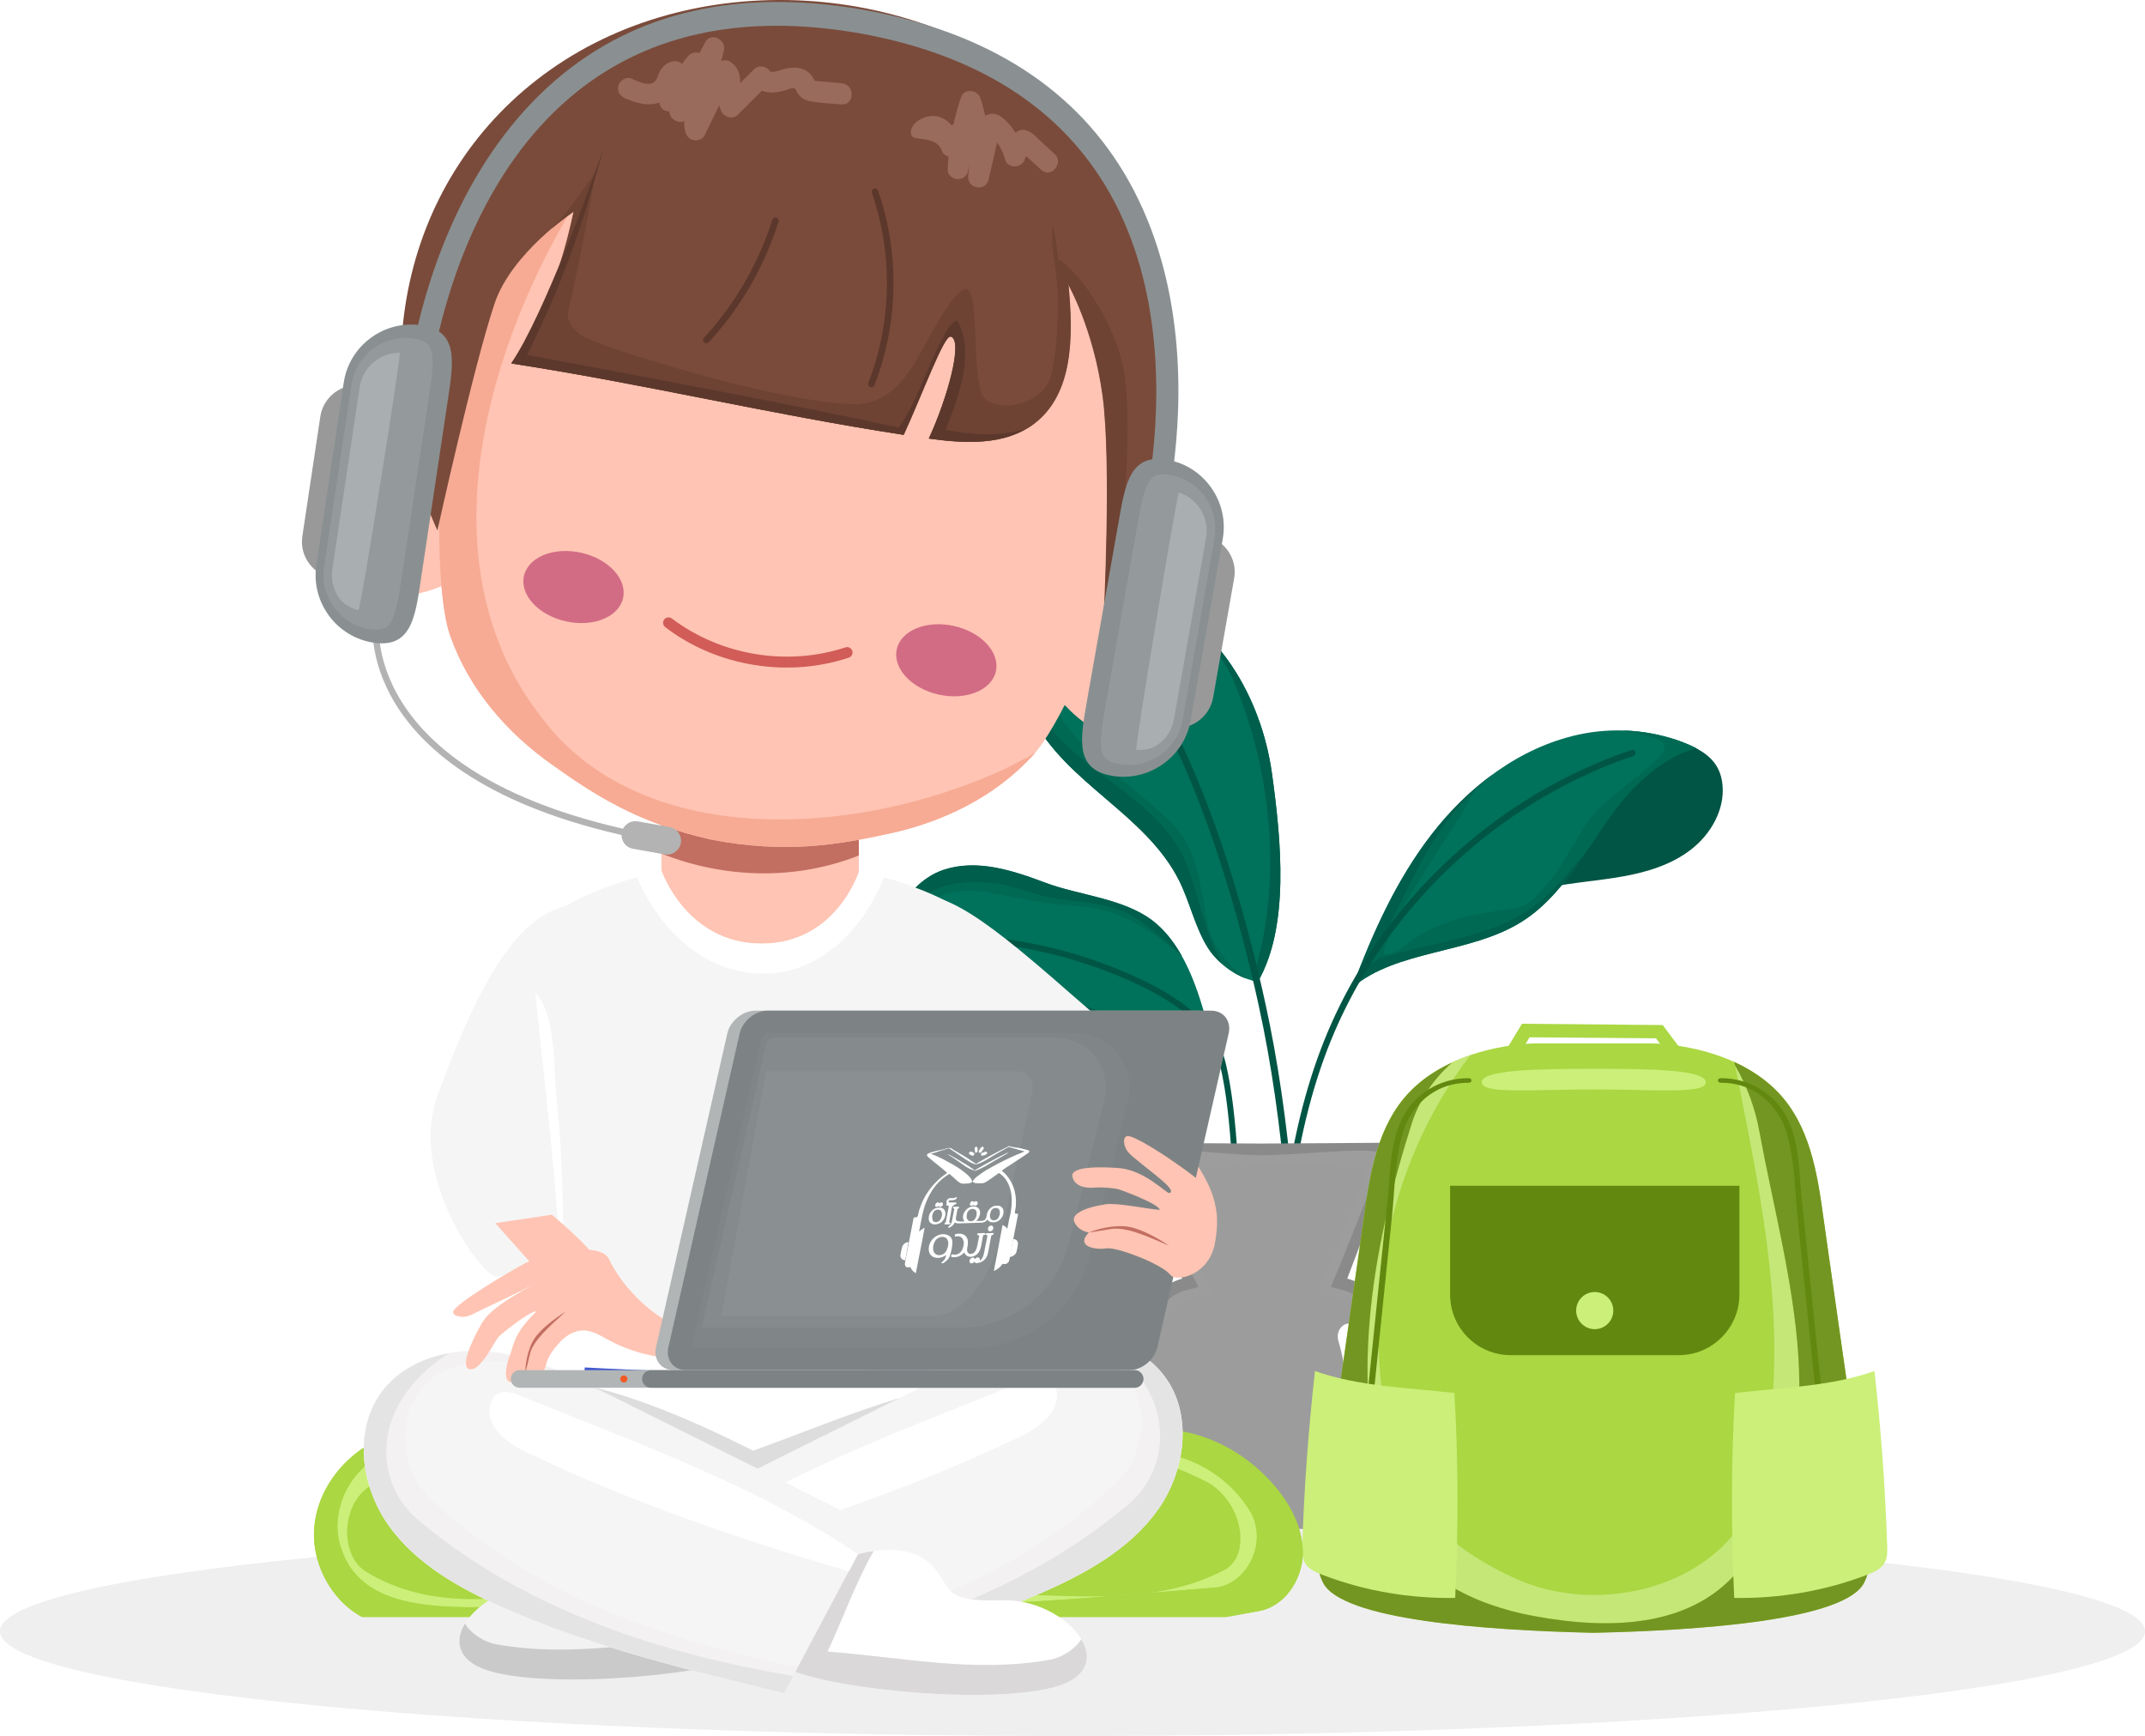 <svg width="891" height="721" viewBox="0 0 891 721" fill="none" xmlns="http://www.w3.org/2000/svg">
<path d="M448.294 245.06C441.86 246.523 435.975 249.57 431.492 254.536C421.215 265.961 421.825 284.059 428.717 297.739C435.639 311.449 447.654 321.747 459.333 331.71C471.012 341.673 482.996 352.032 489.827 365.773C494.34 374.852 496.414 385.119 501.781 393.711C505.928 400.353 515.106 406.965 522.577 407.604C535.598 384.906 532.305 349.625 528.341 321.138C523.98 289.695 505.684 258.161 475.861 247.224C467.2 244.024 457.229 243.019 448.294 245.06Z" fill="#00715B"/>
<path d="M437.651 303.954C425.697 290.518 423.715 267.119 437.651 256.668C462.565 237.748 500.438 254.688 512.392 282.566C528.523 321.168 533.128 366.93 520.107 407.208C520.961 407.422 521.784 407.543 522.577 407.604C535.598 384.906 532.304 349.625 528.34 321.138C523.979 289.695 505.683 258.161 475.86 247.224C467.169 244.024 457.198 243.019 448.263 245.06C441.829 246.523 435.943 249.57 431.461 254.536C421.184 265.961 421.794 284.059 428.686 297.739C435.608 311.449 447.622 321.747 459.302 331.71C470.981 341.673 482.965 352.032 489.796 365.773C494.309 374.852 496.382 385.119 501.749 393.711C503.244 396.118 505.409 398.525 507.909 400.627C501.2 388.836 498.212 373.542 493.912 361.202C484.49 334.818 456.1 324.367 437.651 303.954Z" fill="#005E4C"/>
<path d="M501.934 385.089C498.457 369.673 498.457 353.738 486.992 342.282C473.544 328.359 457.595 318.883 445.154 303.954C437.195 294.997 430.212 281.043 436.189 271.11C450.643 245.731 484.522 258.679 505.928 272.603C506.508 272.999 507.057 273.426 507.606 273.852C492.328 251.428 459.852 239.82 437.652 256.669C423.717 267.119 425.699 290.518 437.652 303.954C456.101 324.367 484.491 334.818 493.944 361.203C498.244 373.542 501.232 388.837 507.941 400.627C510.838 403.095 514.223 405.167 517.547 406.386C510.137 401.024 504.19 393.681 501.934 385.089Z" fill="#006954"/>
<path d="M451.615 253.835C465.032 267.972 475.522 284.607 484.274 301.943C493.666 320.528 501.137 340.058 507.48 359.892C513.548 378.843 518.61 398.159 522.849 417.598C528.246 442.215 531.631 467.199 533.949 492.273C536.266 517.47 537.486 542.788 538.553 568.076C538.675 571.215 538.828 574.383 538.95 577.521C539.041 579.38 541.938 579.593 541.847 577.735C540.779 552.294 539.682 526.823 537.608 501.444C535.565 476.156 532.515 450.898 527.545 425.976C523.489 405.685 518.336 385.546 512.298 365.742C506.199 345.816 499.063 326.165 490.098 307.336C481.59 289.451 471.436 272.085 458.415 257.064C456.89 255.328 455.366 253.621 453.749 251.946C452.53 250.575 450.334 252.494 451.615 253.835Z" fill="#005544"/>
<path d="M640.273 369.246C641.219 369.003 642.195 368.789 643.14 368.607C653.294 366.504 663.662 365.865 673.878 364.037C684.093 362.239 694.339 359.131 702.512 352.764C710.684 346.396 716.478 336.281 715.502 325.983C714.526 315.685 707.513 310.962 694.766 306.788L640.273 369.246Z" fill="#005544"/>
<path d="M698.544 308.098C685.065 303.01 669.788 302.005 655.639 305.112C631.152 310.475 610.02 326.683 594.681 346.518C579.983 365.499 570.073 387.71 561.656 410.225C580.136 394.382 610.63 396.301 632.067 382.835C649.205 372.08 658.597 352.824 670.672 336.585C679.18 325.129 691.225 314.344 704.49 310.718C702.569 309.743 700.587 308.86 698.544 308.098Z" fill="#00715B"/>
<path d="M641.977 372.232C622.98 389.812 596.114 390.3 572.482 398.16C571.567 398.617 570.164 400.019 568.304 400.476C581.752 378.722 589.162 354.196 606.299 334.757C610.691 329.883 615.417 325.465 620.357 321.382C610.66 328.42 602 337.042 594.681 346.518C579.983 365.499 570.073 387.71 561.656 410.225C580.136 394.382 610.63 396.302 632.067 382.835C643.807 375.462 651.918 364.128 659.725 352.489C654.053 359.253 648.381 366.139 641.977 372.232Z" fill="#005E4C"/>
<path d="M698.545 308.098C690.861 305.204 682.566 303.62 674.272 303.376C678.999 304.96 691.562 305.57 691.532 310.475C691.501 315.38 672.564 327.323 663.752 336.129C655.427 344.934 651.707 356.481 643.839 365.743C639.661 370.831 635.514 376.376 629.019 377.321C611.424 379.636 595.689 382.165 581.784 394.2C579.649 395.388 573.764 398.282 575.045 394.382C576.661 389.416 579.283 383.627 582.516 377.625C591.969 360.167 603.465 345.299 612.735 328.177C610.54 330.279 608.405 332.472 606.331 334.757C589.194 354.196 581.784 378.722 568.336 400.476C570.196 400.019 571.568 398.617 572.514 398.16C596.146 390.3 623.012 389.843 642.009 372.233C648.413 366.139 654.085 359.253 659.787 352.459C663.386 347.097 666.923 341.674 670.735 336.555C679.243 325.099 691.288 314.314 704.553 310.688C702.571 309.744 700.588 308.86 698.545 308.098Z" fill="#006954"/>
<path d="M677.752 311.48C659.974 317.483 643.05 325.952 627.528 336.494C612.007 347.066 597.888 359.65 585.66 373.847C573.401 388.076 563.003 403.888 554.983 420.828C545.591 440.663 539.706 461.929 535.955 483.5C531.991 506.32 530.283 529.445 528.88 552.539C528.697 555.434 528.514 558.359 528.362 561.253C528.27 562.929 530.862 562.929 530.954 561.253C532.326 538.372 533.698 515.46 537.083 492.792C540.376 470.795 545.56 448.889 554.404 428.415C561.753 411.414 571.45 395.418 583.098 381.007C594.747 366.596 608.256 353.647 623.229 342.71C638.201 331.802 654.607 322.814 671.958 316.294C674.123 315.472 676.288 314.71 678.453 313.979C680.008 313.461 679.338 310.962 677.752 311.48Z" fill="#005544"/>
<path d="M372.18 381.068C375.778 371.836 383.432 364.128 391.879 361.325C405.723 356.694 420.452 361.446 434.174 366.626C448.018 371.866 466.528 373.055 478.756 382.378C491.564 392.158 497.937 410.865 502.176 428.292C491.442 432.771 479.427 431.065 468.297 427.866C456.617 424.514 445.152 419.639 433.168 418.847C421.702 418.086 410.236 421.071 398.801 420.066C387.366 419.061 374.985 412.601 371.143 399.775C369.252 393.498 369.862 386.978 372.18 381.068Z" fill="#00715B"/>
<path d="M471.436 427.591C470.033 427.591 467.258 427.134 465.886 426.189C446.431 408.61 419.565 419.7 396.39 417.384C387.12 416.47 378.795 410.438 375.532 401.633C372.3 393.315 373.672 384.053 379.252 377.106C388.065 365.529 402.885 365.529 415.845 367.387C419.565 367.844 423.713 369.703 427.89 370.617C443.168 376.162 460.336 372.475 474.211 383.108C480.31 387.496 485.798 392.188 490.952 397.123C487.659 391.243 483.664 386.125 478.724 382.316C466.496 372.993 447.986 371.805 434.142 366.564C420.419 361.385 405.691 356.632 391.846 361.263C383.4 364.097 375.746 371.805 372.147 381.006C369.86 386.917 369.22 393.437 371.11 399.713C374.953 412.54 387.333 418.999 398.769 420.004C410.204 421.01 421.7 417.994 433.135 418.786C445.119 419.608 456.585 424.483 468.264 427.804C479.395 430.973 491.379 432.709 502.143 428.231C502.021 427.743 501.899 427.225 501.777 426.738C491.562 425.641 481.682 427.591 471.436 427.591Z" fill="#005E4C"/>
<path d="M501.782 426.768C501.721 426.554 501.66 426.341 501.629 426.128C499.586 426.189 497.543 426.311 495.5 426.402C497.574 426.433 499.678 426.554 501.782 426.768Z" fill="#00715B"/>
<path d="M463.083 422.96C460.857 421.802 458.631 420.827 456.344 419.943C459.668 421.436 462.839 423.478 465.858 426.189C467.261 427.103 470.036 427.591 471.408 427.591C476.073 427.591 480.678 427.195 485.252 426.859C477.415 426.981 469.822 426.311 463.083 422.96Z" fill="#00715B"/>
<path d="M394.986 414.155C382.026 414.155 372.756 399.805 375.989 387.313C379.221 372.963 396.359 367.875 410.721 370.647C424.626 373.42 436.672 375.735 450.577 376.68C465.793 377.99 477.717 386.399 489.335 395.661C484.639 391.304 479.668 387.1 474.179 383.17C460.274 372.536 443.136 376.223 427.859 370.678C423.681 369.764 419.534 367.905 415.814 367.448C402.854 365.59 388.003 365.59 379.221 377.167C373.671 384.084 372.268 393.346 375.531 401.663C378.763 410.468 387.119 416.47 396.389 417.415C412.246 418.999 429.81 414.307 445.576 416.806C429.048 413.302 411.636 414.856 394.986 414.155Z" fill="#006954"/>
<path d="M392.057 390.755C403.37 390.786 414.684 391.822 425.814 393.863C436.975 395.904 447.922 398.951 458.534 402.942C468.475 406.69 478.355 411.107 487.198 417.018C491.406 419.821 495.34 423.02 498.786 426.707C500.707 428.779 502.567 430.911 503.818 433.44C504.336 434.476 504.488 434.903 504.885 435.999C505.281 437.035 505.617 438.102 505.922 439.168C506.653 441.666 507.263 444.226 507.751 446.785C509.002 453 509.794 459.277 510.435 465.553C511.167 472.774 511.654 479.994 512.051 487.246C512.447 494.497 512.691 501.748 512.874 509.03C513.027 515.428 513.118 521.857 513.149 528.255C513.179 532.916 513.179 537.608 513.179 542.27C513.179 543.032 513.179 543.824 513.179 544.586C513.179 546.17 515.619 546.17 515.619 544.586C515.619 540.411 515.619 536.268 515.619 532.094C515.588 525.939 515.527 519.755 515.405 513.6C515.253 506.379 515.039 499.189 514.734 491.968C514.399 484.565 513.942 477.161 513.301 469.757C512.691 463.055 511.959 456.352 510.801 449.71C509.916 444.652 508.88 439.534 507.019 434.72C506.349 432.983 505.556 431.216 504.458 429.693C501.683 425.793 498.146 422.319 494.456 419.303C486.253 412.631 476.739 407.787 467.042 403.673C456.521 399.195 445.604 395.63 434.444 393.101C423.283 390.542 411.909 388.988 400.473 388.47C397.668 388.348 394.862 388.257 392.057 388.257C390.502 388.287 390.502 390.725 392.057 390.755Z" fill="#005544"/>
<path d="M549.718 651.954C562.068 644.946 572.558 633.521 578.931 619.506C588.262 598.971 588.598 573.348 579.816 552.508C576.98 545.775 573.137 539.407 567.77 535.172C565.331 533.222 562.526 531.79 559.629 531.028C566.002 514.21 572.375 497.423 578.748 480.605C579.267 479.234 579.785 477.619 579.145 476.309C578.413 474.755 576.553 474.572 574.998 474.603C567.649 474.724 542.369 474.816 523.829 474.938C505.654 474.846 482.601 474.724 475.648 474.633C474.093 474.603 472.263 474.785 471.501 476.339C470.861 477.649 471.379 479.264 471.897 480.635C478.271 497.453 484.644 514.241 491.017 531.059C488.12 531.82 485.315 533.252 482.875 535.202C477.508 539.437 473.666 545.805 470.83 552.538C462.048 573.378 462.353 599.001 471.714 619.536C478.088 633.551 488.547 644.977 500.897 651.984H549.718V651.954Z" fill="#8A8A8A"/>
<path d="M502.271 646.865C496.294 644.519 481.992 629.834 476.351 617.403C467.599 598.148 467.294 574.048 475.527 554.488C478.485 547.511 482.023 542.362 486.048 539.163C487.969 537.639 490.134 536.543 492.299 535.964L497.788 534.532C497.788 534.532 472.813 484.839 477.021 479.721C481.23 474.602 508.491 480.421 528.343 479.721C548.195 479.05 573.078 475.943 573.596 479.69C574.114 483.438 552.83 534.501 552.83 534.501L558.319 535.933C560.484 536.512 562.649 537.609 564.57 539.132C568.595 542.331 573.962 545.226 576.889 552.203C585.123 571.763 586.404 598.117 577.652 617.373C572.01 629.804 558.898 644.337 551.701 646.835C544.535 649.364 508.247 649.211 502.271 646.865Z" fill="#9D9D9D"/>
<path d="M571.279 556.103C568.595 549.766 565.668 544.952 562.009 542.423C555.849 538.127 547.585 537.213 547.585 537.213C556.062 516.892 566.369 490.111 568.809 482.22C567.894 482.128 566.583 482.098 564.814 482.098C559.874 482.098 553.135 482.524 545.999 482.981C540.175 483.347 491.141 481.793 486.719 481.793C483.273 481.793 481.535 482.098 480.712 482.311C480.925 484.413 482.328 490.964 490.47 509.305C495.837 521.401 503.277 537.031 503.277 537.031C503.277 537.031 493.763 538.127 488.61 542.454C485.225 545.287 482.023 549.827 479.339 556.134C471.533 574.658 471.838 597.478 480.102 615.698C485.225 626.94 496.751 641.199 506.51 643.24C516.268 645.282 538.955 645.464 547.128 642.722C555.33 639.95 565.332 626.94 570.455 615.698C578.78 597.448 579.085 574.627 571.279 556.103Z" fill="#9D9D9D" fill-opacity="0.34"/>
<path d="M564.997 553.148C564.174 550.375 561.155 549.004 558.777 550.01C556.246 551.076 555.117 554.184 555.941 556.956C562.558 578.832 559.752 604.485 548.592 623.741C547.189 626.178 547.158 629.377 549.354 631.327C551.245 633.003 554.721 632.942 556.154 630.474C569.358 607.654 572.773 578.923 564.997 553.148Z" fill="white"/>
<path d="M445.5 721C691.543 721 891 701.524 891 677.5C891 653.476 691.543 634 445.5 634C199.457 634 0 653.476 0 677.5C0 701.524 199.457 721 445.5 721Z" fill="#EFEFEF"/>
<path d="M661.978 433.342C648.403 433.342 637.807 433.342 637.807 433.342C637.807 433.342 599.379 433.342 581.068 458.828C570.033 474.208 568.177 494.274 565.492 513.023C560.316 549.397 555.091 585.771 549.915 622.145C548.255 633.814 544.3 646.654 549.525 657.2C557.24 672.775 616.762 677.072 661.88 678.097C706.998 677.121 766.667 672.775 774.382 657.2C779.607 646.654 775.7 633.765 773.991 622.145C768.815 585.771 763.591 549.397 758.415 513.023C755.729 494.274 753.923 474.208 742.838 458.828C725.358 434.514 689.615 433.391 686.343 433.342C678.189 433.342 669.595 433.342 661.978 433.342Z" fill="#AAD742"/>
<path d="M730.932 470.545C729.223 460.78 725.756 451.162 720.726 442.52C732.006 499.547 744.897 557.208 730.932 614.869C721.898 655.442 670.042 672.384 631.711 656.565C608.029 646.41 585.47 629.516 578.732 602.468C564.083 544.953 575.655 484.509 610.715 438.272C608.224 439.102 605.734 440.128 603.244 441.251C595.578 447.988 589.767 456.63 586.642 466.005C569.747 518.979 559.591 576.493 577.609 630.591C586.642 654.27 612.57 666.672 637.375 671.163C667.796 676.778 703.88 676.778 724.193 649.73C764.77 596.804 742.211 531.429 730.932 470.545Z" fill="#C5E777"/>
<path d="M719.703 440.763C720.045 441.349 720.387 441.934 720.729 442.52C720.631 442.032 720.533 441.593 720.436 441.104C720.191 440.958 719.947 440.86 719.703 440.763Z" fill="#AAD742"/>
<path d="M774.04 622.143C768.864 585.769 763.64 549.395 758.464 513.021C755.778 494.273 753.971 474.206 742.887 458.827C736.881 450.478 728.678 444.863 720.426 441.055C720.524 441.543 720.621 441.982 720.719 442.471C725.748 451.112 729.264 460.731 730.924 470.496C742.204 531.379 764.763 596.755 724.137 649.778C703.824 676.826 667.739 676.826 637.319 671.211C612.514 666.72 586.586 654.318 577.552 630.639C559.534 576.542 569.642 519.027 586.586 466.053C589.711 456.678 595.521 447.988 603.188 441.299C595.033 445.058 586.976 450.624 581.068 458.875C570.033 474.255 568.177 494.322 565.492 513.07C560.316 549.444 555.091 585.818 549.915 622.192C548.255 633.861 544.3 646.702 549.525 657.248C557.24 672.823 616.762 677.119 661.88 678.144C706.998 677.168 766.667 672.823 774.382 657.248C779.656 646.653 775.7 633.812 774.04 622.143Z" fill="#739622"/>
<path d="M610.024 449.697C594.839 449.648 585.756 460.341 582.729 470.496C579.36 481.628 579.409 493.541 578.237 504.917C575.795 528.597 573.354 552.276 570.912 575.956C570.766 577.177 568.227 577.226 568.373 576.005C571.059 549.786 573.793 523.519 576.479 497.301C577.651 486.12 577.309 473.816 583.071 463.27C587.661 454.872 597.475 447.744 610.024 447.793C611.587 447.744 611.685 449.697 610.024 449.697Z" fill="#63880F"/>
<path d="M545.331 652.219C544.257 651.585 543.329 650.852 542.645 649.974C540.79 647.679 540.839 644.749 540.936 642.015C541.718 617.798 543.524 593.582 546.21 569.414C564.57 575.907 584.248 576.2 604.121 578.544C605.83 605.495 605.781 636.742 604.463 663.644C585.664 663.986 566.816 660.715 549.872 654.27C548.31 653.684 546.698 653.049 545.331 652.219Z" fill="#CBEF78"/>
<path d="M714.818 449.697C730.004 449.648 739.086 460.341 742.114 470.496C745.483 481.628 745.434 493.541 746.606 504.917C749.047 528.597 751.489 552.276 753.93 575.956C754.077 577.177 756.616 577.226 756.469 576.005C753.784 549.786 751.049 523.519 748.364 497.301C747.192 486.12 747.534 473.816 741.772 463.27C737.182 454.872 727.367 447.744 714.818 447.793C713.256 447.744 713.158 449.697 714.818 449.697Z" fill="#63880F"/>
<path d="M779.513 652.22C780.587 651.585 781.515 650.853 782.199 649.974C784.054 647.679 784.005 644.75 783.908 642.015C783.126 617.799 781.32 593.582 778.634 569.414C760.274 575.908 740.596 576.201 720.723 578.544C719.014 605.495 719.063 636.742 720.381 663.645C739.18 663.986 758.028 660.715 774.972 654.27C776.534 653.684 778.146 653.05 779.513 652.22Z" fill="#CBEF78"/>
<path d="M696.951 441.348C696.072 441.348 695.193 441.007 694.607 440.225L687.869 431.242L635.377 430.802L629.713 440.177C628.932 441.495 627.174 441.934 625.856 441.153C624.537 440.372 624.098 438.614 624.879 437.296L632.204 425.188L690.652 425.725L699.05 436.905C699.978 438.126 699.734 439.932 698.513 440.86C698.123 441.153 697.537 441.348 696.951 441.348Z" fill="#AAD742"/>
<path d="M697.332 562.822H627.506C613.639 562.822 602.359 551.593 602.359 537.678V492.467H722.527V537.678C722.479 551.544 711.248 562.822 697.332 562.822Z" fill="#63880F"/>
<path d="M662.426 552.032C666.687 552.032 670.141 548.578 670.141 544.318C670.141 540.057 666.687 536.604 662.426 536.604C658.165 536.604 654.711 540.057 654.711 544.318C654.711 548.578 658.165 552.032 662.426 552.032Z" fill="#CBEF78"/>
<path d="M708.568 449.502C708.568 454.531 687.718 452.48 662.034 452.48C636.301 452.48 615.5 454.531 615.5 449.502C615.5 444.473 636.35 443.887 662.034 443.887C687.718 443.838 708.568 444.473 708.568 449.502Z" fill="#CBEF78"/>
<path d="M147.543 603.834C152.621 599.782 158.481 596.657 164.731 594.9C179.575 590.652 195.884 593.435 209.458 600.905C286.608 567.558 377.625 567.216 454.921 600.466C465.224 594.704 477.578 592.556 489.297 594.265C504.629 596.511 518.741 604.909 528.946 616.578C535.977 624.634 541.397 634.838 541.153 645.53C540.86 656.272 533.585 667.208 523.038 669.112C523.038 669.112 516.983 670.186 509.317 671.602C389.783 671.602 270.25 671.602 150.717 671.602C150.717 671.602 150.619 671.602 150.375 671.602C137.191 664.474 128.89 648.46 130.648 633.324C131.918 621.655 138.412 611.158 147.543 603.834Z" fill="#AAD742"/>
<path d="M519.865 628.686C509.513 610.279 486.173 598.805 465.42 604.713C478.018 604.957 490.274 609.937 501.212 615.406C515.861 623.413 519.913 644.993 509.269 651.682C472.012 671.651 428.017 658.029 386.757 663.351C350.819 667.354 320.203 647.385 286.902 650.022C245.641 654.025 193.248 677.998 151.987 652.707C141.342 646.067 141.782 626.049 152.427 618.091C177.72 599.44 199.107 616.236 228.404 614.917C228.404 614.917 224.791 612.818 219.029 603.2C218.639 605.494 218.59 607.789 218.981 610.084C200.328 602.077 180.357 596.755 160.386 603.444C144.419 610.084 136.411 628.735 141.733 643.382C151.059 671.309 189.634 667.354 214.928 667.354C244.225 667.354 272.155 654.025 301.453 659.347C370.692 672.676 437.246 664.669 505.118 659.347C517.228 657.931 526.554 641.966 519.865 628.686Z" fill="#CBEF78"/>
<path d="M528.902 616.529C518.697 604.86 504.585 596.413 489.253 594.216C477.534 592.507 465.18 594.656 454.877 600.417C451.606 599.001 448.285 597.683 444.965 596.413C448.871 600.222 452.582 604.274 455.951 608.717C478.559 595.388 507.857 607.399 519.869 628.686C526.509 642.015 517.183 657.981 505.22 659.299C437.348 664.621 370.794 672.628 301.554 659.299C272.257 653.977 244.327 667.306 215.029 667.306C189.736 667.306 151.112 671.31 141.835 643.333C136.512 628.686 144.52 610.035 160.487 603.395C180.458 596.755 200.429 602.077 219.082 610.035C218.301 605.299 219.375 600.563 221.231 596.12C217.275 597.634 213.369 599.196 209.512 600.856C195.937 593.386 179.677 590.652 164.784 594.851C158.534 596.609 152.675 599.733 147.597 603.786C138.466 611.109 131.971 621.607 130.653 633.227C128.944 648.411 137.196 664.377 150.38 671.505C150.624 671.505 150.722 671.505 150.722 671.505C270.255 671.505 389.788 671.505 509.322 671.505C516.988 670.138 523.042 669.015 523.042 669.015C533.59 667.111 540.865 656.174 541.158 645.433C541.353 634.789 535.933 624.634 528.902 616.529Z" fill="#AAD742"/>
<path d="M439.688 612.916C430.069 614.283 420.45 615.65 410.83 617.066C409.756 617.213 409.17 618.58 409.414 619.507C409.707 620.679 410.83 621.07 411.856 620.923C421.475 619.556 431.094 618.189 440.714 616.773C441.788 616.627 442.374 615.26 442.13 614.332C441.837 613.16 440.763 612.77 439.688 612.916Z" fill="#CCCFB6"/>
<path d="M450.67 620.533C451.695 624.292 452.721 628.101 453.746 631.86C454.039 632.885 455.162 633.569 456.187 633.276C457.213 632.934 457.896 631.909 457.603 630.835C456.578 627.075 455.553 623.267 454.527 619.508C454.234 618.482 453.111 617.799 452.086 618.092C451.06 618.433 450.377 619.459 450.67 620.533Z" fill="#CCCFB6"/>
<path d="M236.759 604.323C245.011 607.79 253.263 611.207 261.466 614.674C262.443 615.113 263.664 614.234 263.908 613.258C264.201 612.086 263.517 611.207 262.492 610.817C254.24 607.35 245.988 603.932 237.784 600.466C236.808 600.026 235.587 600.905 235.343 601.882C235.001 603.005 235.733 603.932 236.759 604.323Z" fill="#CCCFB6"/>
<path d="M218.246 618.482C218.051 622.437 217.855 626.391 217.611 630.346C217.562 631.371 218.588 632.397 219.613 632.348C220.736 632.299 221.566 631.469 221.615 630.346C221.81 626.391 222.006 622.437 222.25 618.482C222.299 617.457 221.273 616.431 220.248 616.48C219.125 616.529 218.295 617.359 218.246 618.482Z" fill="#CCCFB6"/>
<path d="M504.208 498.056C498.885 478.136 462.801 441.469 438.337 418.131C417.78 398.504 395.856 435.903 405.085 449.33C414.313 462.756 479.94 516.072 487.02 528.718C491.317 534.772 507.577 510.702 504.208 498.056Z" fill="#FFC4B3"/>
<path d="M371.248 372.285C389.51 368.38 402.498 375.557 444.296 412.321C469.833 434.78 474.911 436.147 469.98 442.787C465.048 449.428 431.356 491.905 416.414 474.572C412.02 469.445 392.537 452.699 384.724 440.395C376.961 427.994 347.614 377.314 371.248 372.285Z" fill="#F5F5F5"/>
<path d="M233.892 376.581C215.972 381.903 200.813 402.662 181.721 455.001C170.051 486.981 197.453 526.294 204.973 529.76C212.493 533.227 238.482 510.408 243.267 487.998C244.683 481.407 253.765 457.385 254.693 442.787C255.621 428.188 257.086 369.697 233.892 376.581Z" fill="#F5F5F5"/>
<path d="M356.742 306.909H274.758V402.019H356.742V306.909Z" fill="#FFC4B3"/>
<path d="M274.758 306.909V354.513C300.832 364.863 330.423 365.742 356.742 355.294V306.909H274.758Z" fill="#C26E61"/>
<path d="M364.898 378.241C364.898 394.646 342.632 476.963 315.434 476.963C288.286 476.963 266.508 394.646 266.508 378.241C266.557 361.836 364.898 361.836 364.898 378.241Z" fill="#FFC4B3"/>
<path d="M437.565 287.184C437.565 287.184 463.591 324.388 489.373 297.34C515.154 270.291 492.4 241.534 465.935 246.318C439.469 251.103 431.12 279.763 437.565 287.184Z" fill="#FFC4B3"/>
<path d="M475.363 255.986C480.685 260.087 483.957 266.385 484.054 273.123C484.103 280.105 480.392 286.843 474.728 290.846C472.677 292.262 474.826 295.533 476.877 294.069C483.615 289.333 487.814 281.57 487.912 273.318C488.01 265.507 484.103 257.792 477.902 253.056C475.949 251.543 473.361 254.424 475.363 255.986Z" fill="#F7AB94"/>
<path d="M192.195 238.995C192.195 238.995 154.059 263.602 140.387 228.84C126.715 194.077 158.698 176.012 181.404 190.464C204.06 204.867 200.984 234.552 192.195 238.995Z" fill="#FFC4B3"/>
<path d="M168.997 195.834C162.503 197.592 157.083 202.23 154.495 208.431C151.761 214.875 152.688 222.541 156.448 228.351C157.815 230.45 154.593 232.647 153.226 230.499C148.782 223.566 147.805 214.778 150.833 207.112C153.714 199.838 160.257 194.174 167.728 192.123C170.169 191.489 171.439 195.15 168.997 195.834Z" fill="#F7AB94"/>
<path d="M295.662 348.751C326.669 354.659 348.153 350.802 369.199 346.261C390.928 341.574 412.608 331.565 428.917 313.891C450.89 290.065 490.978 172.399 486.437 146.522C481.456 117.96 470.958 94.915 446.837 78.705C420.469 60.982 403.525 52.926 358.456 43.65C313.387 34.373 294.637 35.105 263.435 40.964C234.87 46.335 216.12 63.13 200.299 87.445C185.944 109.465 176.227 233.527 187.018 264.09C195.026 286.794 210.944 304.517 229.059 317.406C246.638 329.905 264.851 341.916 295.662 348.751Z" fill="#FFC4B3"/>
<path d="M224.665 297.584C166.021 222.2 213.776 105.901 271.443 39.549C268.855 39.988 266.17 40.477 263.435 40.965C234.87 46.335 216.12 63.131 200.299 87.445C185.944 109.465 176.227 233.527 187.018 264.091C195.026 286.794 210.944 304.517 229.059 317.407C246.638 329.906 264.802 341.916 295.662 348.752C326.669 354.66 348.153 350.802 369.199 346.262C390.928 341.575 412.608 331.566 428.917 313.891C429.258 313.501 429.6 313.11 429.991 312.671C425.498 315.259 420.86 317.7 416.074 319.946C354.208 348.068 265.535 352.707 224.665 297.584Z" fill="#F7AB94"/>
<path d="M413.674 278.819C415.43 270.95 407.635 262.515 396.265 259.979C384.895 257.443 374.254 261.767 372.499 269.636C370.743 277.505 378.538 285.94 389.908 288.476C401.279 291.011 411.919 286.688 413.674 278.819Z" fill="#D26C85"/>
<path d="M258.815 248.399C260.57 240.53 252.776 232.095 241.406 229.56C230.035 227.024 219.395 231.347 217.639 239.216C215.884 247.085 223.678 255.52 235.049 258.056C246.419 260.592 257.06 256.268 258.815 248.399Z" fill="#D26C85"/>
<path d="M310.459 275.661C298.154 273.269 286.387 268.142 276.328 260.477C275.351 259.745 275.156 258.329 275.888 257.303C276.621 256.327 278.037 256.132 279.062 256.864C299.375 272.244 327.012 276.833 351.183 268.875C352.355 268.484 353.624 269.119 354.015 270.291C354.405 271.462 353.771 272.732 352.599 273.122C339.024 277.663 324.424 278.395 310.459 275.661Z" fill="#D15C58"/>
<path d="M444.688 47.165C389.804 -6.737 295.369 -15.72 231.696 26.854C168.023 69.429 150.298 150.77 181.695 220.344C181.695 220.344 196.735 151.893 205.475 125.967C212.555 104.973 238.239 87.884 238.239 87.884C233.112 111.857 226.081 130.605 212.36 150.965C267.585 159.461 320.077 172.155 375.302 180.601C383.31 163.122 392.002 139.247 394.785 139.784C400.4 140.907 393.466 165.661 385.8 182.164C400.888 184.263 417.002 185.044 428.965 176.354C446.055 163.904 445.713 139.101 443.711 118.204C443.711 118.204 454.21 136.66 457.97 164.441C461.778 192.661 458.36 257.939 458.36 257.939C501.769 195.542 499.523 101.018 444.688 47.165Z" fill="#7A4B3B"/>
<path d="M439.611 107.463C439.465 123.477 440.1 140.029 436.682 155.848C435.07 163.952 421.838 171.618 411.584 167.126C409.386 166.345 407.775 164.343 407.433 162.634C403.722 149.159 406.847 120.352 401.036 120.059C397.423 121.378 395.421 124.649 393.517 127.627C381.993 143.495 376.427 168.591 353.721 167.858C319.736 166.54 245.76 142.958 241.17 139.052C238.241 136.806 235.213 133.535 236.043 129.287C240.292 110.978 244.344 90.13 247.323 71.577C241.854 79.047 236.922 86.957 228.963 95.159C234.286 90.57 238.387 87.884 238.387 87.884C233.26 111.857 226.229 130.605 212.508 150.965C267.733 159.461 320.225 172.155 375.45 180.601C383.458 163.122 392.15 139.247 394.933 139.784C400.548 140.907 393.614 165.661 385.948 182.164C401.036 184.263 417.15 185.044 429.113 176.354C446.203 163.904 445.861 139.101 443.859 118.204C443.859 118.204 454.358 136.66 458.118 164.441C461.926 192.661 458.508 257.939 458.508 257.939C465.149 248.369 471.594 177.379 466.614 152.723C463.342 135.976 450.94 115.519 439.611 107.463Z" fill="#6E4334"/>
<path d="M294.441 142.128C299.617 136.514 304.255 130.508 308.357 124.112C312.459 117.765 316.023 111.076 318.953 104.094C320.662 100.091 322.127 96.038 323.445 91.937C323.689 91.205 323.055 90.472 322.371 90.326C321.59 90.18 321.004 90.717 320.76 91.4C318.513 98.48 315.681 105.315 312.263 111.906C308.845 118.498 304.89 124.796 300.447 130.655C297.908 134.024 295.222 137.246 292.341 140.322C291.218 141.591 293.269 143.398 294.441 142.128Z" fill="#5C382C"/>
<path d="M363.191 160.144C367.097 150.086 369.588 139.54 370.613 128.848C371.639 118.155 371.199 107.365 369.344 96.77C368.269 90.814 366.756 84.906 364.754 79.194C364.168 77.534 361.58 78.413 362.166 80.073C365.584 89.984 367.635 100.335 368.221 110.832C368.807 121.28 368.025 131.826 365.779 142.079C364.558 147.792 362.849 153.406 360.75 158.875C360.506 159.558 360.652 160.388 361.385 160.73C361.97 161.072 362.898 160.828 363.191 160.144Z" fill="#5C382C"/>
<path d="M397.568 132.9C394.491 134.365 392.831 138.027 391.318 141.005C384.726 153.211 381.259 166.052 373.397 177.574C321.932 166.54 270.71 157.117 219 147.401C236.432 111.711 242.243 91.644 250.69 61.617C246.589 73.97 226.08 130.557 212.359 150.916C267.585 159.412 320.076 172.106 375.302 180.553C383.31 163.074 392.001 139.199 394.784 139.736C400.4 140.859 393.466 165.613 385.8 182.115C399.667 184.019 414.365 184.849 425.937 178.209C415.39 181.383 403.72 180.65 392.782 178.502C398.3 164.734 405.136 146.522 397.568 132.9Z" fill="#5C382C"/>
<path d="M437.172 93.304C436.781 97.014 437.026 100.578 437.319 104.143C441.371 129.238 441.42 156.775 426.625 177.916C427.406 177.428 428.188 176.939 428.92 176.402C446.01 163.903 440.444 102.043 437.172 93.304Z" fill="#6E4334"/>
<path d="M438.042 63.912L432.866 59.176C431.157 57.614 429.35 55.466 427.202 54.489C424.907 53.415 423.198 53.952 421.879 55.173C421.489 54.538 421.049 53.952 420.61 53.366C418.266 50.388 414.653 45.994 410.356 47.556C409.965 47.703 409.574 47.898 409.281 48.142C408.695 45.603 408.012 43.064 407.182 40.574C406.059 37.303 400.492 36.62 399.271 40.233C398.002 43.943 396.928 47.703 396.097 51.511C395.853 51.706 395.56 51.901 395.365 52.146C394.437 51.023 393.363 50.095 392.045 49.363C385.209 45.408 375.98 52.194 378.91 56.637C380.082 58.395 389.213 56.589 391.117 62.399C391.605 63.863 392.728 64.693 393.998 65.035C393.851 66.842 393.705 68.648 393.656 70.504C393.558 72.603 395.805 74.361 397.709 74.409C399.809 74.458 401.762 73.091 402.152 70.943C402.348 69.918 402.494 68.892 402.592 67.818C402.543 69.527 402.396 71.236 402.201 72.945C401.566 78.413 409.428 79.878 410.649 74.507C411.479 70.845 412.358 67.232 413.188 63.571C413.529 62.106 413.822 60.641 414.164 59.127C414.408 59.469 414.604 59.762 414.799 60.055C416.069 62.008 416.899 64.108 417.533 66.353C418.559 69.966 424.028 69.966 425.444 66.695C425.688 66.061 425.981 65.475 426.225 64.84C426.713 65.279 427.153 65.719 427.641 66.109C429.252 67.574 430.913 69.088 432.524 70.552C436.626 74.263 442.143 67.623 438.042 63.912Z" fill="#996B5C"/>
<path d="M349.808 34.617C347.855 34.422 345.852 34.227 343.899 34.031C342.093 33.836 340.14 33.836 338.333 33.494V33.445C338.186 32.957 337.845 32.469 337.552 32.029C336.526 30.418 335.061 29.246 333.255 28.612C330.423 27.635 327.249 28.172 324.465 29.002C323.391 29.344 322.268 29.735 321.145 29.832C320.95 29.832 320.168 29.832 320.071 29.832C320.022 29.832 320.022 29.832 319.973 29.832C318.655 27.44 315.188 26.805 313.235 28.758L307.473 34.519C307.571 30.906 306.448 27.635 303.322 25.633C302.297 24.95 300.832 24.852 299.563 25.292C299.953 23.876 300.344 22.46 300.686 21.044C301.906 16.503 295.266 13.086 292.922 17.578C292.141 19.091 291.311 20.556 290.529 22.069C288.478 21.288 286.672 22.118 285.353 23.827C284.67 24.706 283.986 25.585 283.303 26.512C282.375 25.682 281.056 25.243 279.543 25.487C277.394 25.78 275.685 27.196 274.513 28.905C273.634 30.272 273.195 32.078 272.463 33.25C270.363 36.619 264.894 33.738 262.257 32.615C260.109 31.688 257.521 33.445 256.886 35.496C256.154 37.937 257.619 39.939 259.767 40.867C264.259 42.819 269.24 44.284 273.879 42.575C274.025 44.04 274.806 45.31 276.32 45.944C276.857 46.188 277.492 46.286 278.078 46.286C278.029 49.362 281.691 51.51 284.279 50.29C284.133 51.901 284.23 53.463 284.767 55.026C285.353 56.686 286.428 58.004 288.283 58.248C289.846 58.492 291.896 57.809 292.629 56.295C294.68 52.096 296.731 47.897 298.781 43.747C298.977 44.724 299.318 45.651 299.807 46.53C301.125 48.922 304.592 49.606 306.545 47.604C309.866 44.284 313.186 40.964 316.506 37.644C317.971 38.279 319.68 38.523 321.389 38.425C322.903 38.328 324.368 38.035 325.784 37.644C326.809 37.351 329.104 36.228 330.178 36.765C330.471 36.912 330.911 37.986 331.253 38.572C332.327 40.281 333.889 41.404 335.843 41.892C340.237 42.917 345.022 42.917 349.466 43.357C355.032 43.796 355.277 35.203 349.808 34.617Z" fill="#996B5C"/>
<path d="M274.662 350.118C146.828 327.562 154.787 259.354 154.885 258.671L157.522 259.013C157.424 259.696 150.002 325.413 275.151 347.482L274.662 350.118Z" fill="#B3B3B3"/>
<path d="M276.127 354.854L262.943 352.511C259.818 351.974 257.719 348.947 258.256 345.822C258.793 342.697 261.82 340.598 264.945 341.135L278.129 343.478C281.254 344.015 283.354 347.043 282.817 350.167C282.231 353.292 279.252 355.391 276.127 354.854Z" fill="#B3B3B3"/>
<path d="M500.251 222.493C508.503 223.957 514.118 231.916 512.653 240.167L503.913 289.724C502.448 297.975 494.489 303.59 486.237 302.125C477.984 300.66 472.369 292.702 473.834 284.451L482.574 234.894C483.99 226.594 491.95 221.028 500.251 222.493Z" fill="#999999"/>
<path d="M484.921 190.952C500.253 193.637 510.605 208.431 507.919 223.762L494.589 299.195C491.903 314.526 477.108 324.876 461.776 322.191C446.444 319.506 448.739 306.958 451.424 291.578L464.754 216.145C467.44 200.814 469.54 188.267 484.921 190.952Z" fill="#8A9091"/>
<path d="M462.606 316.821C456.649 314.917 456.063 311.011 459.14 293.58L472.519 217.61C473.739 210.677 474.911 204.086 477.157 200.326C478.427 198.178 480.185 196.176 486.093 197.25C487.119 197.446 488.095 197.69 489.072 197.983C499.863 201.4 506.455 212.386 504.502 223.518L491.269 298.951C489.121 311.255 477.304 319.506 464.999 317.358C464.12 317.211 463.339 317.016 462.606 316.821Z" fill="#949A9C"/>
<path d="M471.983 311.401C471.397 309.79 489.024 204.33 489.708 204.574C497.569 207.064 502.403 215.12 500.987 223.224L487.657 298.658C486.876 303.003 484.483 306.811 480.821 309.35C477.257 311.938 472.13 311.498 471.983 311.401Z" fill="#A9AEB0"/>
<path d="M150.442 160.144C142.141 158.874 134.329 164.685 133.059 172.985L125.588 222.736C124.319 231.037 130.129 238.848 138.43 240.118C146.731 241.387 154.544 235.577 155.813 227.277L163.284 177.525C164.505 169.225 158.743 161.413 150.442 160.144Z" fill="#999999"/>
<path d="M175 135.097C159.57 132.802 145.068 143.495 142.773 158.923L131.396 234.698C129.101 250.127 139.795 264.627 155.225 266.922C170.655 269.217 172.461 256.62 174.756 241.192L186.133 165.417C188.428 150.037 190.43 137.441 175 135.097Z" fill="#8A9091"/>
<path d="M156.105 261.503C162.355 261.6 164.113 258.085 166.75 240.557L178.225 164.245C179.25 157.263 180.275 150.672 179.299 146.375C178.762 143.934 177.736 141.493 171.779 140.614C170.754 140.468 169.728 140.37 168.752 140.37C157.472 140.224 147.658 148.524 145.997 159.704L134.62 235.479C132.765 247.832 141.31 259.403 153.712 261.307C154.543 261.454 155.373 261.503 156.105 261.503Z" fill="#949A9C"/>
<path d="M148.934 253.446C150.008 252.128 166.805 146.522 166.073 146.522C157.821 146.424 150.692 152.478 149.422 160.632L138.045 236.407C137.41 240.752 138.484 245.146 141.121 248.71C143.807 252.226 148.787 253.446 148.934 253.446Z" fill="#A9AEB0"/>
<path d="M468.71 74.897C447.47 37.254 410.604 13.476 359.236 4.151L358.161 3.956C306.696 -4.881 263.97 4.883 231.108 33.006C193.998 64.742 178.666 111.759 172.563 139.589C175.492 140.321 178.422 141.2 181.303 142.128C187.114 115.763 201.665 70.454 236.48 40.72C267.34 14.306 307.868 5.274 356.99 13.818C406.014 22.607 441.024 44.919 460.995 80.268C483.31 119.718 481.748 166.784 478.281 193.735C481.259 194.272 484.287 194.711 487.265 195.151C491.074 166.882 492.734 117.472 468.71 74.897Z" fill="#8A9091"/>
<path d="M409.919 391.083C406.647 372.481 356.939 361.642 356.939 361.642C356.939 361.642 347.662 391.913 316.363 391.913C285.063 391.913 274.76 361.642 274.76 361.642C274.76 361.642 225.003 372.481 221.732 391.083C218.46 409.685 242.435 535.944 230.033 605.957C226.371 626.561 280.424 626.122 315.825 626.024C351.226 626.122 404.352 626.659 401.618 605.957C392.633 538.19 413.19 409.685 409.919 391.083Z" fill="#F5F5F5"/>
<path d="M399.376 555.424C344.102 557.231 288.827 554.594 233.602 553.52C233.602 555.766 233.602 558.012 233.602 560.258C288.827 560.356 344.102 562.016 399.327 562.406C399.327 560.112 399.376 557.768 399.376 555.424Z" fill="#4259CC"/>
<path d="M303.276 402.361C333.697 411.052 356.744 390.301 367.242 364.327C361.187 362.569 356.939 361.642 356.939 361.642C356.939 361.642 347.662 391.913 316.362 391.913C285.063 391.913 274.76 361.642 274.76 361.642C274.76 361.642 270.561 362.569 264.555 364.278C271.928 381.611 285.698 397.186 303.276 402.361Z" fill="white"/>
<path d="M237.014 608.838C231.594 595.168 236.965 508.212 231.252 456.849C229.836 444.35 231.203 421.647 222.414 412.321C226.32 455.775 240.09 549.273 230.031 605.909C227.443 620.654 254.348 624.608 282.815 625.634C269.583 622.265 242.434 622.509 237.014 608.838Z" fill="white"/>
<path d="M408.503 425.553C392.682 484.532 397.614 548.101 390.778 608.301C385.992 614.6 380.328 619.629 374.078 623.632C390.875 621.142 402.936 616.064 401.569 605.958C394.977 556.06 404.401 473.205 408.503 425.553Z" fill="#D1DAEB"/>
<path d="M225.446 583.45C225.446 583.45 224.274 560.356 230.183 553.52C236.091 546.734 401.133 549.761 404.941 553.52C408.75 557.28 408.799 575.296 408.506 583.45C408.213 591.603 371.201 632.615 312.899 632.615C254.548 632.615 230.183 601.807 225.446 583.45Z" fill="white"/>
<path d="M225.586 571.683C225.195 578.03 225.488 583.449 225.488 583.449C230.225 601.807 254.59 632.615 312.892 632.615C371.194 632.615 408.206 591.603 408.499 583.449C408.597 580.764 408.646 577.053 408.548 573.147C377.2 576.37 342.727 591.798 312.843 602.491C284.474 588.283 256.983 576.565 225.586 571.683Z" fill="#9D9D9D" fill-opacity="0.34"/>
<path d="M299.614 644.188C299.614 644.188 269.144 628.662 254.789 644.188C246.781 652.878 251.615 659.079 225.784 658.249C199.954 657.419 175.832 685.005 202.346 693.695C228.86 702.386 307.524 695.16 321.977 683.1C336.479 671.09 319.585 647.41 299.614 644.188Z" fill="#F2F2F2"/>
<path d="M299.616 644.188C299.616 644.188 290.192 639.403 279.401 637.792C286.97 651.023 292.194 666.11 298.542 679.537C268.122 681.783 237.652 688.569 206.06 682.905C201.861 682.222 195.952 678.902 193.12 674.361C188.677 681.734 190.191 689.692 202.349 693.696C228.863 702.386 307.527 695.16 321.98 683.101C336.482 671.09 319.587 647.41 299.616 644.188Z" fill="#CACACA"/>
<path d="M279.789 627.343C316.704 608.985 353.57 590.579 390.484 572.221C405.67 564.653 421.247 556.988 438.093 555.035C454.939 553.082 473.591 558.013 483.748 571.586C495.662 587.454 492.439 610.987 480.916 627.148C469.392 643.309 451.228 653.366 433.063 661.374C395.904 677.681 356.206 687.299 316.704 696.82L279.789 627.343Z" fill="#F5F5F5"/>
<path d="M437.217 573.539C434.971 571.293 431.602 571.293 428.184 572.416C379.795 592.239 329.208 609.864 285.945 639.012L289.754 646.19C335.507 632.616 379.502 617.725 422.569 597.219C430.479 593.85 444.005 584.818 437.217 573.539Z" fill="white"/>
<path d="M483.7 571.586C473.544 558.013 454.891 553.082 438.045 555.035C421.199 556.988 405.623 564.653 390.437 572.221C388.63 573.1 386.824 574.027 385.017 574.906C392.244 572.025 399.519 568.901 406.795 565.629C428.231 556.597 463.192 553.228 472.177 579.154C476.669 591.555 473.3 606.202 464.266 615.235C422.273 656.149 366.657 674.605 310.992 686.078L316.656 696.771C356.11 687.25 395.808 677.632 433.016 661.325C451.18 653.366 469.296 643.26 480.868 627.099C492.392 610.987 495.614 587.454 483.7 571.586Z" fill="#F2EDED" fill-opacity="0.34"/>
<path d="M483.704 571.586C477.063 562.748 466.858 557.622 455.872 555.62C465.93 561.918 474.134 570.463 478.919 581.448C485.706 598.341 480.481 616.064 466.956 626.22C423.693 662.252 367.393 680.61 312.852 689.642L316.66 696.819C356.114 687.299 395.812 677.68 433.02 661.373C451.184 653.415 469.3 643.308 480.872 627.147C492.396 610.987 495.618 587.453 483.704 571.586Z" fill="#E3E3E3" fill-opacity="0.89"/>
<path d="M342.676 650.583C342.676 650.583 373.146 635.057 387.501 650.583C395.509 659.274 390.675 665.474 416.506 664.644C442.336 663.863 466.458 691.4 439.944 700.09C413.429 708.781 334.766 701.555 320.313 689.496C305.859 677.534 322.754 653.854 342.676 650.583Z" fill="white"/>
<path d="M342.676 650.583C342.676 650.583 352.1 645.798 362.891 644.187C355.323 657.419 350.098 672.505 343.75 685.932C374.171 688.178 404.64 694.964 436.233 689.301C440.432 688.617 446.34 685.297 449.172 680.757C453.616 688.129 452.102 696.087 439.944 700.091C413.429 708.782 334.766 701.556 320.313 689.496C305.859 677.534 322.754 653.854 342.676 650.583Z" fill="#DAD8D8"/>
<path d="M362.555 633.787C325.64 615.43 288.774 597.023 251.859 578.665C236.674 571.097 221.097 563.432 204.251 561.479C187.405 559.526 168.753 564.457 158.596 578.03C146.682 593.898 149.905 617.431 161.428 633.592C172.952 649.753 191.116 659.811 209.281 667.818C246.439 684.125 286.137 693.743 325.64 703.264L362.555 633.787Z" fill="#F5F5F5"/>
<path d="M205.136 579.982C207.382 577.737 210.751 577.736 214.169 578.859C262.559 598.682 313.145 616.308 356.408 645.456L352.599 652.633C306.846 639.06 262.852 624.168 219.784 603.662C211.874 600.293 198.349 591.261 205.136 579.982Z" fill="white"/>
<path d="M158.651 577.981C168.807 564.408 187.46 559.477 204.306 561.43C221.152 563.383 236.728 571.048 251.914 578.616C253.721 579.495 255.528 580.422 257.334 581.301C250.108 578.421 242.832 575.296 235.556 572.025C214.121 562.992 179.159 559.623 170.174 585.549C165.682 597.95 169.051 612.598 178.085 621.63C220.078 662.545 275.694 681 331.359 692.474L325.695 703.166C286.241 693.646 246.543 684.027 209.335 667.72C191.171 659.762 173.055 649.655 161.483 633.494C149.959 617.431 146.737 593.898 158.651 577.981Z" fill="#F2EDED" fill-opacity="0.34"/>
<path d="M158.643 577.982C165.284 569.145 175.489 564.018 186.476 562.016C176.417 568.315 168.213 576.859 163.428 587.844C156.641 604.737 161.866 622.461 175.391 632.616C218.654 668.648 274.954 687.006 329.496 696.039L325.687 703.216C286.233 693.695 246.535 684.077 209.327 667.769C191.163 659.811 173.048 649.704 161.475 633.544C149.951 617.432 146.729 593.899 158.643 577.982Z" fill="#E3E3E3" fill-opacity="0.89"/>
<path d="M314.656 574.416C290.583 574.416 266.559 573.733 242.633 572.415L242.877 567.923C290.29 570.559 338.386 570.559 385.799 567.972L386.043 572.464C362.41 573.782 338.533 574.416 314.656 574.416Z" fill="#4259CC"/>
<path d="M204.668 559.01C205.546 557.496 206.377 556.129 207.06 555.25C207.841 554.274 220.635 543.972 222.832 544.704C214.727 552.565 213.727 556.569 212.138 562.001C209.795 567.665 209.209 573.901 212.138 573.999C214.629 574.048 217.021 572.632 218.388 570.483C221.66 577.075 225.957 570.484 226.836 566.724C227.715 563.062 230.205 559.986 232.744 557.252C235.283 554.518 238.799 552.467 242.559 552.565C246.27 552.663 249.59 554.811 252.862 556.569C258.868 559.84 265.46 562.086 272.198 563.258C275.763 563.843 279.718 564.088 282.843 562.232C285.968 560.377 287.677 555.787 285.333 553.004C284.161 551.589 282.306 551.003 280.645 550.319C269.171 545.681 257.598 532.938 253.008 523.026C249.493 515.41 226.787 520.097 217.754 524.833C212.675 527.518 189.042 541.384 188.261 544.704C187.87 546.364 190.898 546.999 192.607 546.901C194.316 546.804 195.927 546.023 197.49 545.241C205.937 541.043 214.629 537.332 222.832 532.645C203.593 543.533 201.787 546.462 198.857 551.882C196.025 557.057 190.947 567.896 195.146 568.677C198.32 569.214 202.08 563.404 204.668 559.01Z" fill="#FFC4B3"/>
<path d="M218.221 570.12C218.221 570.12 218.856 567.972 220.126 562.357C221.395 556.742 228.524 550.639 234.921 544.78C234.921 544.78 224.13 551.274 221.102 557.475C218.026 563.626 218.221 570.12 218.221 570.12Z" fill="#C26E61"/>
<path d="M251.23 527.887C247.079 519.05 229.227 504.501 229.227 504.501L205.727 508.001L224.667 529.254C224.667 529.254 255.624 537.213 251.23 527.887Z" fill="#FFC4B3"/>
<path d="M497.906 419.741H313.772C308.547 419.741 303.274 424.038 302.102 429.262L272.511 559.525C271.339 564.749 274.611 569.045 279.836 569.045H463.97C469.194 569.045 474.468 564.749 475.64 559.525L505.23 429.262C506.451 424.038 503.131 419.741 497.906 419.741Z" fill="#B1B5B5"/>
<path d="M503.031 419.741H318.897C313.672 419.741 308.399 424.038 307.227 429.262L277.636 559.525C276.464 564.749 279.736 569.045 284.961 569.045H469.095C474.319 569.045 479.593 564.749 480.765 559.525L510.355 429.262C511.576 424.038 508.256 419.741 503.031 419.741Z" fill="#7D8384"/>
<path d="M403.711 559.72C426.905 559.72 447.12 543.901 452.686 521.393L468.702 456.603C471.925 442.493 461.183 429.115 446.729 429.115H318.895C318.065 429.115 316.551 430.336 316.307 431.361L287.156 559.769H403.711V559.72Z" fill="#808687"/>
<path d="M398.926 551.42C420.313 551.42 438.965 536.821 444.092 516.071L458.839 456.359C461.769 443.372 451.905 431.02 438.624 431.02H320.751C320.018 431.02 318.602 432.142 318.358 433.119L291.453 551.469H398.926V551.42Z" fill="#858B8C"/>
<path d="M388.14 546.44C401.324 546.44 412.75 527.252 415.924 512.702L428.864 453.137C429.352 450.403 428.375 448.45 427.692 447.522C427.008 446.546 425.543 444.983 423.053 444.983H318.217L299.711 546.489H388.14V546.44Z" fill="#8A9091"/>
<path d="M215.826 576.369H471.299C473.301 576.369 474.962 574.709 474.962 572.707C474.962 570.705 473.301 569.045 471.299 569.045H215.826C213.824 569.045 212.164 570.705 212.164 572.707C212.164 574.709 213.824 576.369 215.826 576.369Z" fill="#B1B5B5"/>
<path d="M270.373 576.369H471.304C473.306 576.369 474.967 574.709 474.967 572.707C474.967 570.705 473.306 569.045 471.304 569.045H270.373C268.371 569.045 266.711 570.705 266.711 572.707C266.711 574.709 268.371 576.369 270.373 576.369Z" fill="#7D8384"/>
<path d="M260.602 572.707C260.602 573.537 259.967 574.172 259.137 574.172C258.307 574.172 257.672 573.537 257.672 572.707C257.672 571.877 258.307 571.242 259.137 571.242C259.967 571.242 260.602 571.877 260.602 572.707Z" fill="#F15A24"/>
<path d="M455.131 493.223C457.816 492.93 463.187 493.564 464.359 493.857C465.678 494.199 481.67 500.06 481.719 502.501C477.08 502.16 463.92 499.423 459.281 500.156C449.613 501.669 445.169 504.403 446.195 507.284C447.074 509.725 449.515 511.434 452.298 511.873C446.537 517.781 455.179 519.197 459.525 518.465C463.724 517.781 482.524 524.861 486.235 529.548C488.676 532.624 502.153 529.694 504.643 516.414C506.694 505.38 505.034 498.203 501.762 493.76C498.442 489.317 472.123 471.203 468.266 471.838C466.312 472.179 466.849 475.353 467.631 476.964C468.412 478.575 469.828 479.796 471.244 480.968C478.91 487.412 489.234 494.427 485.719 495.501C484.596 495.843 475.59 485.948 464.701 485.118C458.109 484.629 444.681 484.19 445.462 488.584C446.048 491.904 449.466 493.76 455.131 493.223Z" fill="#FFC4B3"/>
<path d="M452.352 511.874C452.352 511.874 454.891 511.581 461.336 510.458C467.781 509.335 477.01 513.68 485.653 517.391C485.653 517.391 474.666 509.677 466.903 509.286C459.139 508.896 452.352 511.874 452.352 511.874Z" fill="#C26E61"/>
<g clip-path="url(#clip0_1_2489)" filter="url(#filter0_i_1_2489)">
<path d="M381.8 507.5C382.3 507.1 382.7 506.7 383.2 506.4C383.4 506.3 383.5 506.2 383.7 506.1C384 505.9 384.1 505.9 384 506.3C383.8 507.6 383.5 508.8 383.3 510.1C382.7 513 382.2 515.8 381.6 518.7C381.2 520.6 380.9 522.5 380.5 524.4C380.4 524.8 380.4 524.8 380.1 524.6C379.3 524 378.6 523.4 378.2 522.3C378 522.3 378 522.2 377.7 522.3C376.6 522.6 375.8 522 375.9 520.8C375.9 520.5 376 520.3 376 520C377.1 514.1 378.3 508.2 379.4 502.3C379.4 502.2 379.5 502 379.5 501.9C379.5 501.7 379.7 501.6 379.9 501.6C380.1 501.6 380.3 501.6 380.5 501.6C380.9 501.5 381.2 501.3 381.3 500.8C381.5 499.8 381.7 498.8 382.1 497.8C382.7 496 383.5 494.2 384.5 492.5C385.5 490.9 386.6 489.3 387.9 487.9C389.4 486.3 391 484.8 392.8 483.6C393.5 483.1 393.5 483.1 393 482.7C391.9 481.8 390.8 480.8 389.6 479.9C388.7 479.1 387.7 478.4 386.8 477.6C386.3 477.2 385.7 476.7 385.2 476.2C384.9 475.9 385.1 475.3 385.5 475.1C386.3 474.7 387 474.5 387.8 474.3C388.5 474.1 389.2 473.9 389.9 473.8C390.6 473.7 391.3 473.5 392 473.3C392.5 473.2 392.9 473.1 393.4 472.9C394.1 472.7 394.7 472.7 395.3 473C396 473.6 396.8 474 397.7 474.5C399.8 475.7 401.8 476.9 403.8 478.3C404.2 478.6 404.6 478.8 405 479.1C405.1 479.2 405.2 479.3 405.3 479.3C405.3 479.3 405.4 479.4 405.3 479.5C405.2 479.6 405.2 479.6 405.1 479.6C404.3 479.3 403.6 479 402.8 478.6C401.3 477.7 399.9 476.7 398.4 475.7C397.1 474.8 395.7 473.9 394.4 473C394.1 472.8 393.8 473 393.5 473.1C392.2 473.5 390.9 473.9 389.6 474.3C388.7 474.6 387.9 474.9 387 475.1C386.9 475.1 386.9 475.1 386.8 475.2C386.8 475.3 386.9 475.3 386.9 475.3C388.6 475.9 390.3 476.7 391.9 477.5C392.8 478 393.7 478.5 394.6 479C396.5 480 398.3 481.1 400 482.4C401.1 483.2 402.2 484.1 403.1 485.2C403.4 485.6 403.7 486.1 403.8 486.7C403.8 486.8 403.8 486.8 403.9 486.8C404 486.8 404 486.7 404 486.7C404.7 485.4 405.9 484.6 407 483.8C408.7 482.5 410.5 481.5 412.3 480.5C413.8 479.7 415.4 478.8 416.9 478.1C418.5 477.3 420.2 476.5 421.8 475.8C423 475.3 424.2 474.8 425.4 474.3C425.4 474.3 425.5 474.3 425.6 474.2C425.2 474.1 424.8 474 424.4 473.9C423.4 473.6 422.3 473.3 421.3 473C420.6 472.8 419.9 472.6 419.2 472.4C419 472.4 418.9 472.4 418.7 472.5C417.6 473.1 416.6 473.7 415.5 474.3C413.9 475.2 412.2 476.2 410.6 477.2C409.7 477.7 408.8 478.3 407.9 478.7C407.1 479.1 406.4 479.3 405.6 479.6C405.5 479.6 405.4 479.7 405.4 479.6C405.4 479.5 405.5 479.4 405.6 479.3C406.5 478.7 407.4 478.2 408.3 477.7C410.2 476.6 412.1 475.6 414 474.6C415.6 473.8 417.2 472.9 418.9 472.1C419 472 419.2 472 419.3 472C419.8 472.3 420.4 472.3 421 472.4C421.6 472.5 422.2 472.7 422.9 472.7C423.5 472.8 424.1 472.9 424.7 473.1C425.2 473.2 425.8 473.4 426.3 473.5C426.6 473.6 427 473.7 427.3 473.8C427.7 474 427.6 474.5 427.2 474.8C426.2 475.5 425.1 476.2 424.1 476.9C423.3 477.4 422.6 477.9 421.8 478.4C420.6 479.2 419.4 480 418.1 480.8C417.5 481.2 416.9 481.6 416.3 482.1C416.1 482.3 416.2 482.3 416.3 482.4C417.4 483.2 418.3 484.3 419.1 485.4C419.9 486.6 420.6 487.9 421.1 489.4C421.8 491.5 422.1 493.7 422 496.1C422 497.1 421.8 498.1 421.6 499.2C421.5 499.9 421.6 500.1 422.3 500.1C422.9 500.1 422.9 500 422.8 500.8C421.6 506.9 420.4 513.1 419.3 519.2C419.1 520.5 417.8 521.3 416.7 520.9C416.5 520.8 416.4 520.9 416.3 521.1C415.5 522.3 414.4 523.1 413.2 523.7C412.9 523.9 412.8 523.9 412.9 523.5C413.2 522.1 413.4 520.8 413.7 519.4C414.5 514.8 415.5 510.2 416.3 505.6C416.3 505.4 416.3 505.3 416.4 505.1C416.4 504.9 416.5 504.8 416.7 504.9C417.3 505.2 417.9 505.6 418.3 506.2L418.4 506.3C418.5 506.2 418.5 506.1 418.5 505.9C418.6 505.2 418.8 504.6 418.9 503.9C419.1 502.5 419.5 501.1 419.8 499.8C420.4 496.1 420.5 492.6 419.5 489.4C418.7 486.8 417.3 484.8 415.2 483.3C415 483.2 414.8 483.2 414.6 483.4C413.2 484.4 411.9 485.4 410.5 486.3C409.8 486.8 409.1 487.2 408.3 487.4C408.1 487.4 408 487.4 407.8 487.4C407.1 487.4 406.4 487.5 405.7 487.4C405.1 487.4 404.5 487.3 404.1 486.8C404 486.7 404 486.7 403.9 486.8C403.4 487.3 402.8 487.4 402.2 487.5C401.6 487.6 401.1 487.5 400.5 487.6C399.3 487.7 398.5 487.2 397.7 486.5C396.8 485.7 396 484.9 395.1 484.2C394.9 484 394.7 483.9 394.6 483.7C394.5 483.6 394.3 483.6 394.1 483.7C392.7 484.6 391.3 485.6 390.1 486.8C387.2 489.7 385.4 493.2 384.1 496.9C383.7 498.1 383.4 499.4 383.1 500.7C382.7 502.7 382.3 504.8 381.9 506.8C381.8 507.2 381.8 507.4 381.8 507.5Z" fill="white"/>
<path d="M400.6 503.3C400.2 502.7 400 502.1 400 501.4C400 499.4 401.9 497.3 403.9 497.1C404.8 497 405.5 497.1 406.2 497.6C407.2 498.4 407.4 499.9 406.7 501.4C406.6 501.7 406.4 502 406.2 502.3C406 502.6 405.8 502.8 405.5 503.1C406.4 503.1 407.3 503.1 408.2 503C409 502.9 409.5 502.4 409.7 501.5C409.9 500.9 409.9 500.3 410.1 499.7C410.6 498.2 411.9 497.1 413.3 496.8C414.5 496.6 415.5 496.7 416.2 497.5C416.9 498.2 417 499.3 416.7 500.4C416.2 502.1 414.8 503.4 413.2 503.6C412 503.8 411 503.6 410.3 502.7C410.2 502.6 410.2 502.5 410 502.7C409.3 503.5 408.6 503.8 407.7 503.8C404.5 503.9 401.3 504 398.1 504.1C397.6 504.1 397.2 504 396.8 503.8C396.7 503.7 396.6 503.7 396.5 503.9C396 504.9 395.2 505.5 394.3 505.9C394.1 506 394 506 393.9 505.8C393.8 505.6 393.9 505.5 394.1 505.3C394.2 505.2 394.3 505.2 394.3 505.1C394.9 504.6 395.2 504 395.4 503.3C395.7 501.6 396.1 499.9 396.4 498.2C396.4 498 396.4 497.9 396.2 497.9C396 497.9 395.8 497.8 395.9 497.5C396 497.2 396.2 497.2 396.4 497.2C397 497.2 397.5 497.2 398.1 497.2C398.3 497.2 398.4 497.3 398.4 497.5C398.4 497.7 398.3 497.9 398 497.9C397.8 497.9 397.7 498.1 397.7 498.3C397.5 499.4 397.3 500.5 397.1 501.6C397 501.9 397.1 502.2 397.1 502.5C397.2 503 397.6 503.2 398.1 503.2C398.9 503.4 399.7 503.3 400.6 503.3ZM401.6 500.5C401.4 501.4 401.5 502.2 402.1 502.8C402.8 503.5 404.2 503.3 404.9 502.4C405.7 501.4 405.9 499.8 405.5 498.9C405.1 498.2 404.5 498 403.6 498.1C402.8 498.3 402.2 498.8 401.8 499.6C401.7 499.9 401.6 500.2 401.6 500.5ZM411.3 500.1C411.1 501.2 411.2 502 411.7 502.4C412.5 503.2 414 502.9 414.7 501.8C415.3 500.8 415.5 499.7 415.2 498.7C414.9 497.9 414.2 497.6 413.3 497.7C412.5 497.8 412 498.3 411.6 499C411.5 499.5 411.4 499.9 411.3 500.1Z" fill="white"/>
<path d="M393.1 517.2C392.9 517.3 392.7 517.4 392.6 517.5C390.5 518.9 387.7 518.7 386.5 517.1C385.2 515.4 385.7 512.4 387.5 510.5C388.6 509.4 389.8 508.8 391.2 508.6C392.4 508.5 393.4 508.7 394.3 509.3C395.3 510 395.7 511 395.6 512.3C395.5 514 395.2 515.7 394.6 517.4C394.2 518.8 393.2 519.7 392 520.5C391.8 520.6 391.6 520.7 391.4 520.7C391.2 520.7 391.1 520.7 391.1 520.5C391.1 520.3 391.2 520.2 391.3 520.1C391.6 519.9 391.9 519.7 392.1 519.4C392.5 518.9 392.8 518.3 392.9 517.7C393 517.6 393 517.4 393.1 517.2ZM387.7 513.3C387.6 513.7 387.6 514.1 387.6 514.4C387.6 516.2 388.6 517.4 390.4 517.3C391.5 517.2 392.5 516.6 393.1 515.5C393.6 514.5 393.8 513.6 393.9 512.6C394 510.8 393 509.6 391.2 509.7C390.1 509.8 389.1 510.3 388.4 511.5C388 512.2 387.8 512.7 387.7 513.3Z" fill="white"/>
<path d="M406.2 512.1C406.4 511.3 406.5 510.4 406.7 509.6C406.8 509.1 406.7 509.1 406.3 509C406.1 509 405.9 508.9 405.9 508.6C405.9 508.3 406.2 508.2 406.4 508.2C407.2 508.2 408.1 508.1 408.9 508.1C409.1 508.1 409.3 508.2 409.3 508.5C409.3 508.8 409.1 508.9 408.8 508.9C408.5 508.9 408.4 509.1 408.3 509.4C408.1 510.7 407.8 512 407.6 513.3C407.5 513.9 407.3 514.5 407.1 515C406.5 516.6 405.4 517.5 403.9 517.9C402.4 518.2 401.1 517.6 400.6 516.3C400.5 516.2 400.5 516.1 400.4 516.3C398.9 517.9 397.2 518.3 395.4 518.1C395.2 518.1 395.1 517.9 395.1 517.7V517.6C395.2 516.9 395.3 516.9 395.9 517C396.8 517.2 397.7 517.1 398.6 516.4C399.2 515.9 399.7 515.2 399.9 514.5C400.4 513.1 400.6 511.8 399.9 510.6C399.4 509.6 398.4 509.3 397.2 509.5C397.1 509.5 397.1 509.5 397 509.5C396.7 509.6 396.6 509.5 396.6 509.2C396.6 508.8 396.8 508.5 397.1 508.5C399.1 508.1 401.2 508.5 401.9 510.7C402.1 511.5 402.1 512.3 402 513.1C401.9 513.7 401.7 514.4 401.7 515C401.7 516.1 402.2 516.7 403.1 516.8C403.8 516.8 404.5 516.5 405 515.8C405.3 515.4 405.5 514.9 405.7 514.4C405.7 514.2 405.8 514 405.8 513.8C406 513.4 406.1 512.7 406.2 512.1Z" fill="white"/>
<path d="M405 518.9C405.5 518.3 406 518.1 406.5 518.3C407 518.5 407.1 519 407 519.6C407.7 519.1 408.2 518.4 408.4 517.7C408.7 516.8 408.9 516 409 515.1C409.4 513.3 409.7 511.5 410.1 509.6C410.2 509.1 410.2 509 409.7 508.9C409.5 508.9 409.3 508.8 409.4 508.5C409.5 508.2 409.7 508.2 409.9 508.2C410.6 508.2 411.3 508.1 412.1 508.1C412.2 508.1 412.4 508.1 412.5 508.1C412.7 508.1 412.8 508.2 412.7 508.5C412.7 508.7 412.5 508.9 412.3 508.9C411.9 508.9 411.8 509.2 411.7 509.5C411.3 511.5 411 513.4 410.6 515.4C410.5 516.1 410.3 516.7 410.1 517.4C409.5 518.9 408.4 519.9 407 520.4H406.9C406.6 520.3 406.2 520.6 405.9 520.6C405.5 520.7 405.1 520.6 404.9 520.2C404.8 520.1 404.8 520 404.6 520.2C404 520.8 403.3 520.9 402.9 520.4C402.5 519.9 402.7 519.1 403.3 518.6C403.9 518.1 404.6 518.2 404.9 518.8C404.9 518.8 404.9 518.9 405 518.9Z" fill="white"/>
<path d="M389.9 497.5C391.1 497.5 392 497.8 392.5 498.9C393.2 500.4 392.3 503.5 389.7 504.3C388.4 504.7 387.3 504.6 386.4 503.8C385.8 503.2 385.7 502.4 385.8 501.5C386 499.5 387.6 497.9 389.4 497.6C389.5 497.6 389.7 497.6 389.9 497.5ZM388.8 503.6C389.4 503.6 390 503.3 390.5 502.7C391.3 501.5 391.5 500.4 391.1 499.3C390.8 498.5 390.1 498.3 389.3 498.4C388.4 498.5 387.8 499.1 387.5 500C387.2 500.8 387.1 501.5 387.3 502.2C387.4 503.2 387.9 503.6 388.8 503.6Z" fill="white"/>
<path d="M395.3 494.5C395.1 494.5 394.8 494.5 394.6 494.5C394.4 494.5 394.2 494.5 394.1 494.8C394 495.1 394.1 495.4 394.4 495.4C394.6 495.4 394.8 495.4 395.1 495.4C395.7 495.4 396.3 495.4 396.9 495.4C397.2 495.4 397.3 495.5 397.3 495.8C397.2 496.1 397 496.2 396.8 496.2C396.5 496.2 396.3 496.2 396.2 496.6C396.2 496.7 396 496.8 395.9 496.8C395.6 496.8 395.6 496.9 395.5 497.2C395.2 498.2 395.1 499.2 394.9 500.2C394.7 501.3 394.5 502.3 394.3 503.4C394.3 503.7 394.3 503.8 394.5 503.8C394.7 503.8 394.8 503.9 394.7 504.2C394.6 504.4 394.5 504.5 394.3 504.5C393.7 504.5 393.2 504.5 392.6 504.5C392.4 504.5 392.3 504.4 392.3 504.2C392.3 504 392.4 503.9 392.6 503.8C392.8 503.8 392.9 503.6 392.9 503.4C393.3 501.3 393.7 499.2 394.1 497.1C394.1 496.9 394.1 496.8 393.9 496.8C393.8 496.8 393.7 496.8 393.7 496.7C393.7 496.5 393.6 496.5 393.4 496.6C393.3 496.7 393.1 496.7 393.1 496.6C393 496.5 393 496.3 393.1 496.2C393.3 496 393.3 495.8 393.2 495.6C392.9 494.7 393.7 493.7 394.6 493.6C395.1 493.6 395.6 493.6 396.1 493.6C396.4 493.6 396.7 493.5 397 493.3C397.1 493.2 397.3 493.1 397.4 493.2C397.5 493.3 397.5 493.5 397.4 493.6C397.2 494.1 396.6 494.4 396.1 494.4C395.8 494.5 395.5 494.5 395.3 494.5Z" fill="white"/>
<path d="M376.7 515.7C376.5 516.8 376.3 517.9 376.1 519C376 519.4 375.9 519.5 375.6 519.4C374.9 519.2 374.4 518.8 374.1 518.1C374 517.9 374 517.6 374 517.4C374.2 516.3 374.4 515.2 374.7 514C374.8 513.6 375 513.3 375.2 513C375.7 512.4 376.3 512 377 511.9C377.3 511.9 377.4 511.9 377.3 512.2C377.1 513.4 376.9 514.5 376.7 515.7Z" fill="white"/>
<path d="M422.6 514.3C422.5 514.7 422.4 515.2 422.3 515.6C422.2 516.5 421.6 517.1 420.8 517.6C420.5 517.8 420.2 517.9 419.8 518C419.6 518.1 419.4 518 419.5 517.7C419.9 515.4 420.4 513.2 420.8 510.9C420.8 510.7 420.9 510.6 421.1 510.6C422 510.7 422.5 511.1 422.8 512C422.9 512.2 422.9 512.4 422.8 512.7C422.8 513.3 422.7 513.8 422.6 514.3Z" fill="white"/>
<path d="M393.8 475.4C394.2 475.5 394.5 475.7 394.9 475.9C396 476.5 397.1 477.1 398.1 477.7C399.1 478.3 400.1 479 401.1 479.5C402 480 402.9 480.7 403.8 481.3C404.1 481.5 404.4 481.7 404.6 481.9C404.6 482 404.7 482 404.7 482.1C404.6 482.2 404.5 482.2 404.5 482.1C403 481.6 401.6 480.9 400.3 479.9C399.2 479.1 398.1 478.4 397 477.6C395.9 476.9 394.9 476.2 393.8 475.5C393.7 475.5 393.6 475.4 393.7 475.3C393.6 475.4 393.7 475.4 393.8 475.4Z" fill="white"/>
<path d="M418.7 474.8C418.7 474.9 418.5 475 418.5 475C417.9 475.4 417.2 475.7 416.6 476.1C415.2 476.9 413.8 477.7 412.4 478.5C410.7 479.5 409 480.6 407.2 481.4C406.5 481.7 405.8 482 405 482.3C404.9 482.3 404.8 482.4 404.8 482.3C404.8 482.2 404.8 482.1 404.9 482.1C405.2 481.9 405.5 481.7 405.8 481.5C407 480.8 408.1 480.2 409.3 479.5C411 478.6 412.5 477.8 414 477C415.4 476.3 416.8 475.5 418.2 474.9C418.3 474.8 418.4 474.8 418.5 474.8C418.7 474.7 418.7 474.7 418.7 474.8Z" fill="white"/>
<path d="M402.9 495.9C403 495.5 403.2 495.2 403.5 495C403.9 494.8 404.2 494.8 404.4 495.1C404.5 495.2 404.6 495.2 404.8 495.1C405.2 494.8 405.7 494.8 406 495.2C406.2 495.5 406.2 496.1 405.8 496.4C405.4 496.8 404.9 496.9 404.6 496.6C404.4 496.5 404.3 496.5 404.1 496.6C403.8 496.8 403.5 496.9 403.2 496.7C402.9 496.6 402.8 496.3 402.9 495.9Z" fill="white"/>
<path d="M388.5 496.3C388.6 496 388.8 495.7 389.1 495.5C389.4 495.3 389.8 495.3 390 495.6C390.1 495.7 390.2 495.7 390.4 495.6C390.9 495.3 391.4 495.3 391.6 495.7C391.8 496 391.7 496.6 391.3 496.9C390.9 497.3 390.4 497.4 390 497C389.9 496.9 389.8 496.9 389.7 497C389.4 497.3 389 497.3 388.7 497.2C388.5 497 388.4 496.7 388.5 496.3Z" fill="white"/>
<path d="M410.4 506.2C410.5 505.5 411.1 505 411.7 505C412.3 505 412.7 505.5 412.6 506.2C412.5 506.9 411.9 507.4 411.2 507.4C410.7 507.4 410.3 506.9 410.4 506.2Z" fill="white"/>
<path d="M408.1 476C407.7 476 407.5 475.8 407.5 475.4C407.5 475.1 407.7 474.8 408 474.8C408.5 474.6 408.9 474.4 409.4 474.3C409.7 474.2 409.9 474.4 410 474.6C410.1 474.9 410 475.2 409.7 475.4C409.5 475.6 409.2 475.7 408.9 475.8C408.6 475.8 408.4 475.9 408.1 476Z" fill="white"/>
<path d="M405.6 472.3C405.8 472.3 406 472.5 406 472.7C406.1 473.1 406.1 473.5 406.1 473.8C406.1 474.2 405.9 474.6 405.5 474.7C405.3 474.9 405 474.7 405 474.3C405 474 404.9 473.7 404.9 473.4C404.9 473.2 404.8 473 404.9 472.8C405 472.4 405.2 472.3 405.6 472.3Z" fill="white"/>
<path d="M404.7 475.4C404.6 475.8 404.1 476.1 403.8 476C403.4 475.8 403 475.6 402.7 475.4C402.4 475.2 402.4 474.9 402.7 474.6C402.9 474.3 403.2 474.2 403.5 474.3C403.8 474.5 404.2 474.6 404.5 474.8C404.6 474.9 404.8 475 404.7 475.4Z" fill="white"/>
<path d="M408.6 473C408.6 473.2 408.5 473.4 408.3 473.5C408.1 473.8 407.9 474.1 407.7 474.4C407.4 474.8 407.1 474.9 406.8 474.7C406.5 474.6 406.5 474.2 406.7 473.8C407 473.4 407.2 472.9 407.6 472.5C407.9 472.2 408.1 472.2 408.3 472.3C408.6 472.5 408.7 472.7 408.6 473Z" fill="white"/>
</g>
<defs>
<filter id="filter0_i_1_2489" x="374" y="472" width="53.5" height="56.8" filterUnits="userSpaceOnUse" color-interpolation-filters="sRGB">
<feFlood flood-opacity="0" result="BackgroundImageFix"/>
<feBlend mode="normal" in="SourceGraphic" in2="BackgroundImageFix" result="shape"/>
<feColorMatrix in="SourceAlpha" type="matrix" values="0 0 0 0 0 0 0 0 0 0 0 0 0 0 0 0 0 0 127 0" result="hardAlpha"/>
<feOffset dy="4"/>
<feGaussianBlur stdDeviation="2"/>
<feComposite in2="hardAlpha" operator="arithmetic" k2="-1" k3="1"/>
<feColorMatrix type="matrix" values="0 0 0 0 0 0 0 0 0 0 0 0 0 0 0 0 0 0 0.25 0"/>
<feBlend mode="normal" in2="shape" result="effect1_innerShadow_1_2489"/>
</filter>
<clipPath id="clip0_1_2489">
<rect width="53.5" height="52.8" fill="white" transform="translate(374 472)"/>
</clipPath>
</defs>
</svg>
